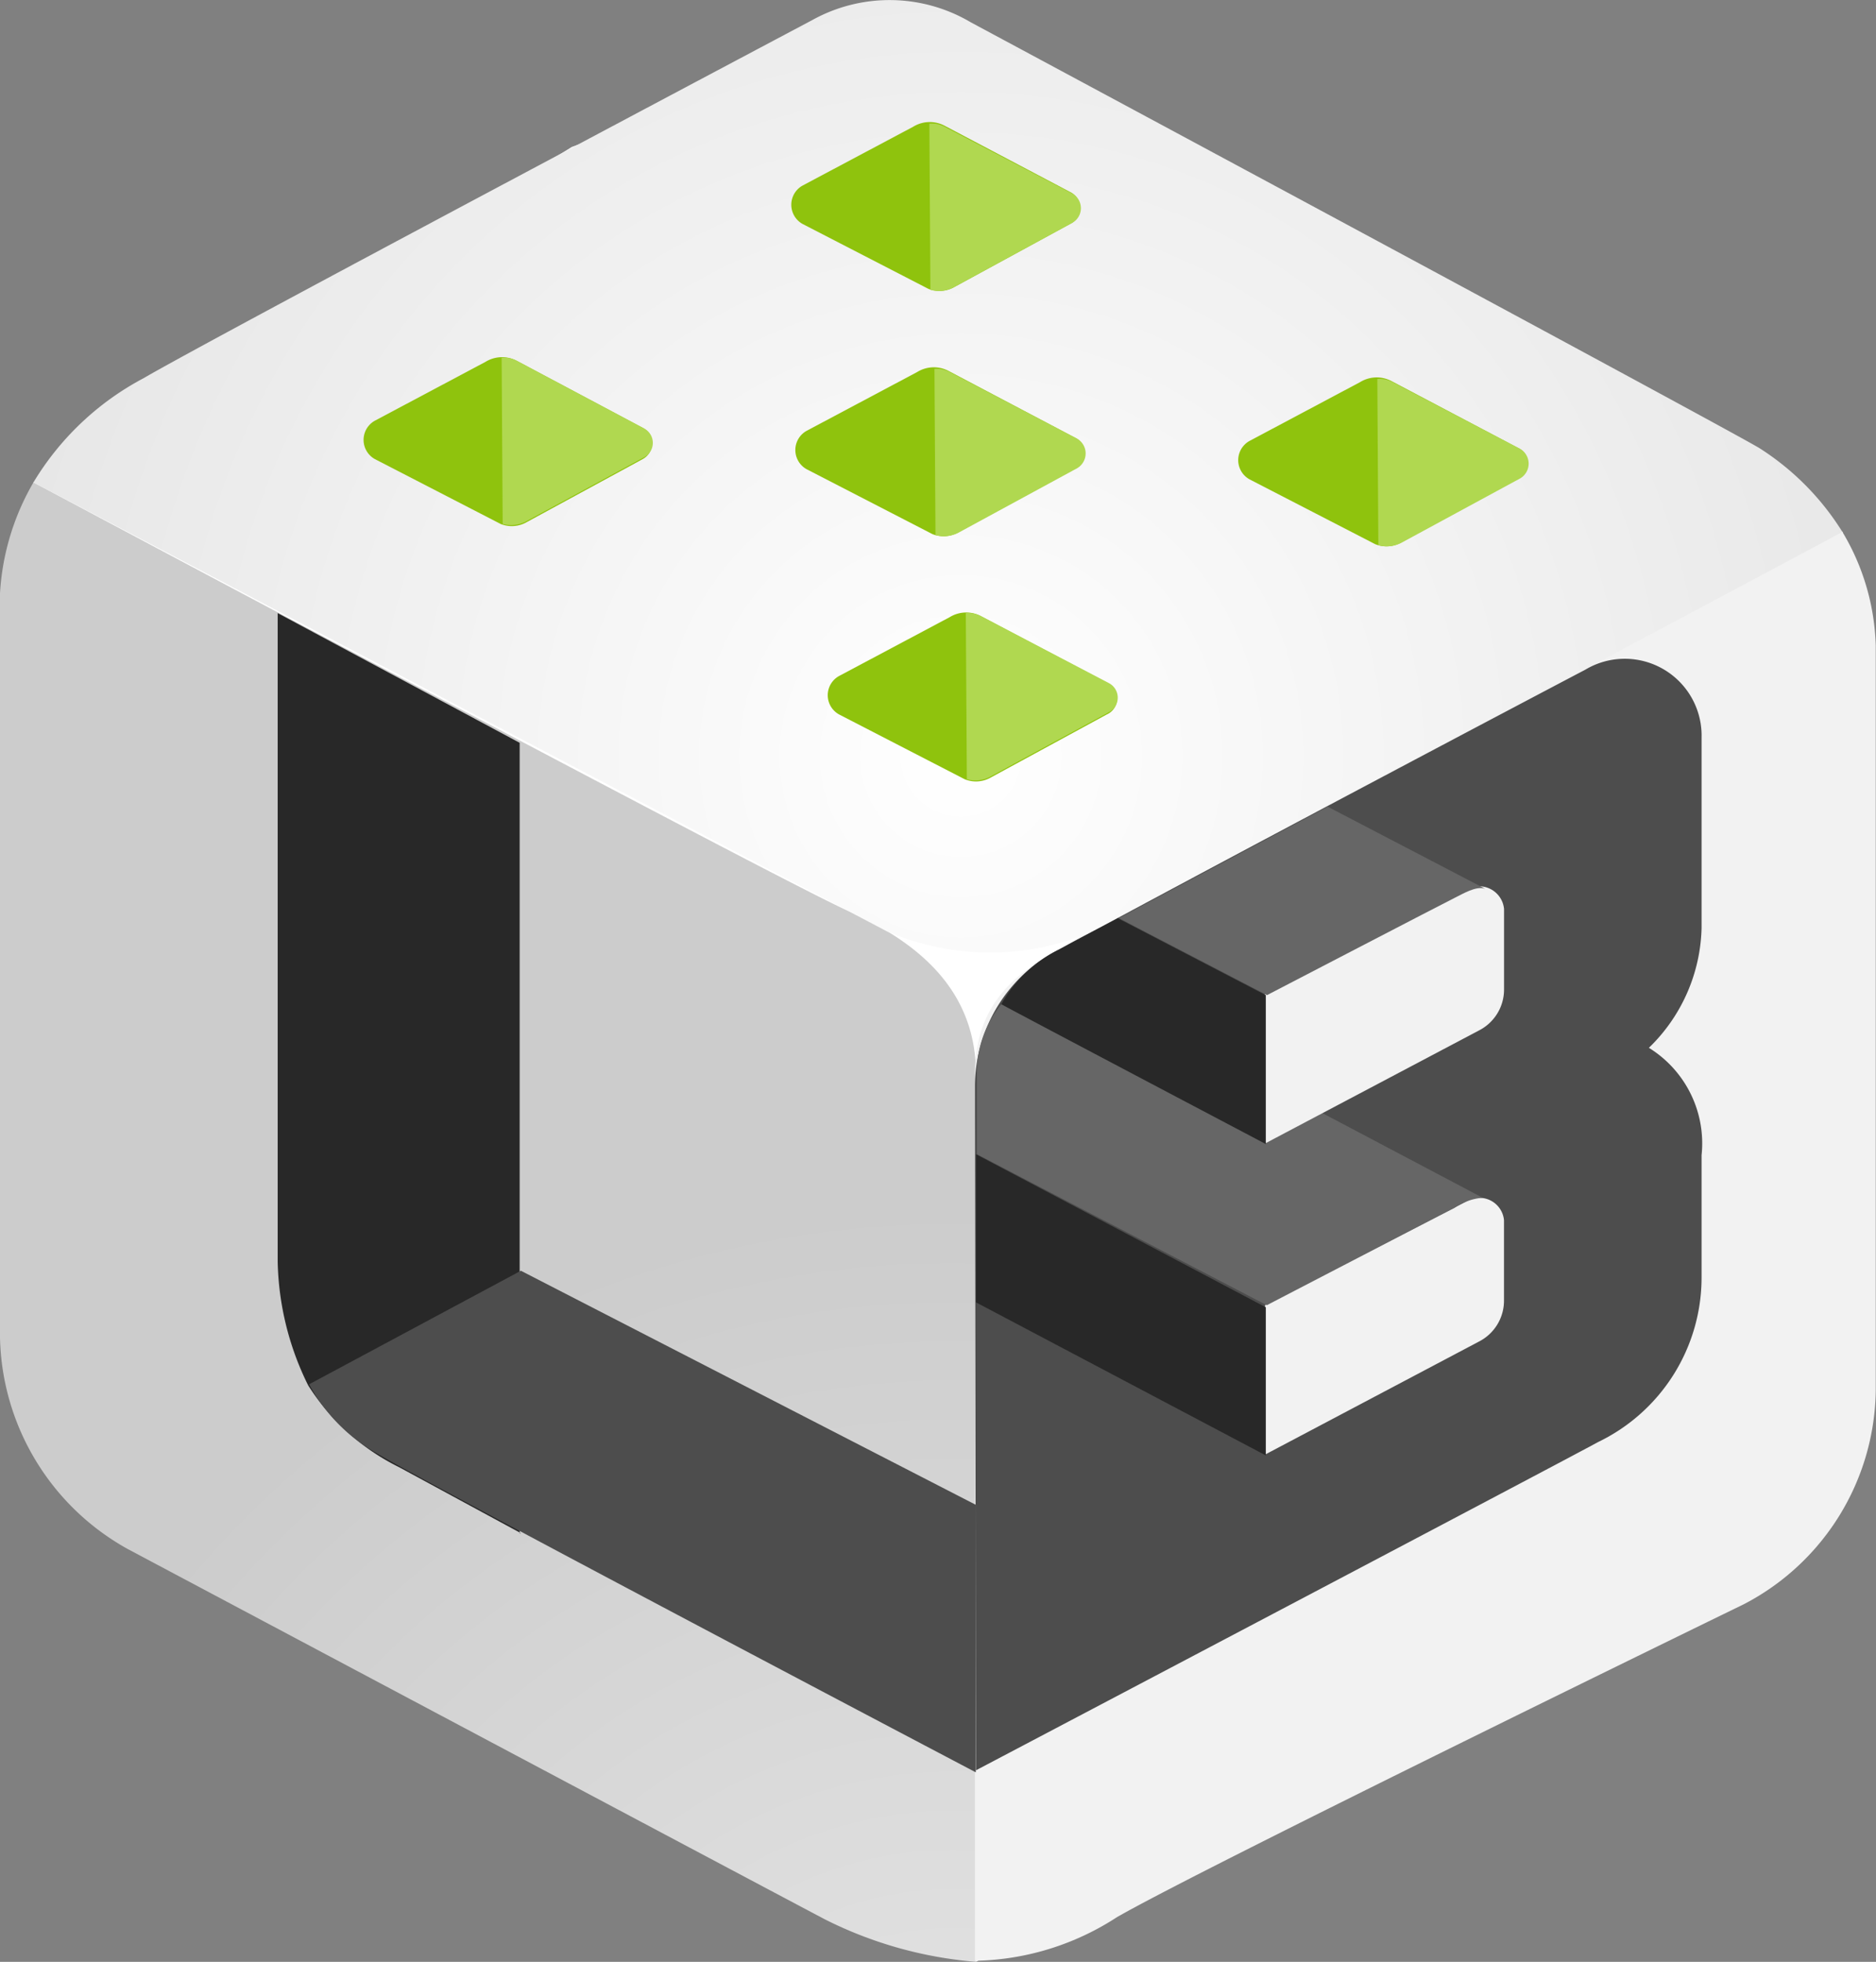 <svg xmlns="http://www.w3.org/2000/svg" viewBox="0 0 37.988 39.732">
    <rect x="0" y="0" width="37.988" height="39.732" fill="#808080" stroke="none"/>
    <defs>
        <style>
            .cls-1{fill:#fff}.cls-2{fill:url(#radial-gradient)}.cls-3{fill:#f2f2f2}.cls-4{fill:url(#radial-gradient-2)}.cls-5{fill:#282828}.cls-6{fill:#4d4d4d}.cls-7{fill:#8fc30d}.cls-8{fill:#b0d850}.cls-9{fill:#666}
        </style>
        <radialGradient id="radial-gradient" cx="19.3" cy="58.263" r="13.59" gradientTransform="translate(-9.961 -5.503) scale(1.516)" gradientUnits="userSpaceOnUse">
            <stop offset="0" stop-color="#e6e6e6"/>
            <stop offset="1" stop-color="#ccc"/>
        </radialGradient>
        <radialGradient id="radial-gradient-2" cx="23.634" cy="15.304" r="38.694" gradientTransform="matrix(.527 0 0 .527 9.625 7.247)" gradientUnits="userSpaceOnUse">
            <stop offset="0" stop-color="#fff"/>
            <stop offset="1" stop-color="#e6e6e6"/>
        </radialGradient>
    </defs>
    <g id="Group_883" data-name="Group 883" transform="translate(0 .006)">
        <path id="Path_392" d="M14.2 5.281L3.3 12.073l.39 19.7 18.7 10.261 17.136-9.379.41-19.578L20.641 2.9z" class="cls-1" data-name="Path 392" transform="translate(-2.623 -2.31)"/>
        <path id="Path_393" d="M19.763 77.562A8.277 8.277 0 0 1 16.7 76.7c-1.478-.78-14.1-7.491-14.1-7.491A5.016 5.016 0 0 1 0 64.921V50.432A5.044 5.044 0 0 1 .677 47.6s15.084 8.045 16.459 8.66 2.627 1.56 2.627 3.325z" class="cls-2" data-name="Path 393" transform="translate(0 -37.836)"/>
        <path id="Path_394" d="M113.767 52.5s-14.837 7.8-15.535 8.25-2.032.944-2.032 2.729v17.957a5.429 5.429 0 0 0 2.873-.882c1.744-1.006 12.7-6.341 12.7-6.341a4.948 4.948 0 0 0 2.668-4.33V54.8a4.729 4.729 0 0 0-.674-2.3z" class="cls-3" data-name="Path 394" transform="translate(-76.458 -41.731)"/>
        <path id="Path_395" d="M39.932 10.769a5.376 5.376 0 0 0-1.683-1.7C37.49 8.614 22.283.447 22.283.447a3.228 3.228 0 0 0-3.222-.041S6.789 6.911 5.537 7.65A5.731 5.731 0 0 0 3.3 9.764l17.28 9.091a5.3 5.3 0 0 0 4.228-.021z" class="cls-4" data-name="Path 395" transform="translate(-2.623)"/>
        <path id="Path_396" d="M32.325 79.134L29.863 77.8a4.573 4.573 0 0 1-1.847-1.662 5.888 5.888 0 0 1-.616-2.5V60.5l4.9 2.627v16.007z" class="cls-5" data-name="Path 396" transform="translate(-21.777 -48.089)"/>
        <path id="Path_397" d="M96.221 87.576s12.005-6.321 12.6-6.649a3.7 3.7 0 0 0 2.093-3.325v-2.483a2.274 2.274 0 0 0-1.067-2.175 3.491 3.491 0 0 0 1.067-2.422v-3.858a1.556 1.556 0 0 0-2.36-1.375c-.472.246-7.162 3.776-10.569 5.623a3.116 3.116 0 0 0-1.785 2.812c0 1.292.021 13.852.021 13.852z" class="cls-6" data-name="Path 397" transform="translate(-76.458 -51.729)"/>
        <path id="Path_398" d="M124.82 123.408l4.31-2.278a.93.93 0 0 0 .513-.841v-1.621a.5.5 0 0 0-.739-.39l-4.1 2.114v3.017z" class="cls-3" data-name="Path 398" transform="translate(-99.188 -93.963)"/>
        <g id="Group_729" data-name="Group 729" transform="translate(16.105 7.432)">
            <path id="Path_399" d="M84.144 37.666l-2.565-1.354a.641.641 0 0 0-.636.021l-2.237 1.19a.445.445 0 0 0 0 .78l2.545 1.313a.609.609 0 0 0 .534-.041l2.34-1.272a.353.353 0 0 0 .019-.637z" class="cls-7" data-name="Path 399" transform="translate(-78.475 -36.237)"/>
            <path id="Path_400" d="M95.094 37.807l-2.586-1.354a.553.553 0 0 0-.308-.062l.021 3.366a.651.651 0 0 0 .451-.041l2.422-1.316a.346.346 0 0 0 0-.593z" class="cls-8" data-name="Path 400" transform="translate(-89.383 -36.358)"/>
        </g>
        <g id="Group_730" data-name="Group 730" transform="translate(7.362 7.227)">
            <path id="Path_401" d="M41.524 36.666l-2.545-1.354a.641.641 0 0 0-.636.021l-2.237 1.19a.445.445 0 0 0 0 .78l2.545 1.313a.609.609 0 0 0 .534-.041l2.34-1.272a.359.359 0 0 0-.001-.637z" class="cls-7" data-name="Path 401" transform="translate(-35.875 -35.237)"/>
            <path id="Path_402" d="M52.394 36.728l-2.586-1.375a.552.552 0 0 0-.308-.062l.021 3.366a.652.652 0 0 0 .451-.041l2.422-1.316a.328.328 0 0 0 0-.572z" class="cls-8" data-name="Path 402" transform="translate(-46.704 -35.278)"/>
        </g>
        <g id="Group_731" data-name="Group 731" transform="translate(25.073 7.637)">
            <path id="Path_403" d="M127.844 38.666l-2.565-1.354a.641.641 0 0 0-.636.021l-2.237 1.19a.445.445 0 0 0 0 .78l2.545 1.313a.609.609 0 0 0 .534-.041l2.34-1.272a.348.348 0 0 0 .019-.637z" class="cls-7" data-name="Path 403" transform="translate(-122.175 -37.237)"/>
            <path id="Path_404" d="M138.794 38.807l-2.586-1.354a.553.553 0 0 0-.308-.062l.021 3.366a.651.651 0 0 0 .451-.041l2.422-1.313a.346.346 0 0 0 0-.596z" class="cls-8" data-name="Path 404" transform="translate(-133.083 -37.358)"/>
        </g>
        <g id="Group_732" data-name="Group 732" transform="translate(16.023 2.465)">
            <path id="Path_405" d="M83.744 13.466l-2.565-1.354a.641.641 0 0 0-.636.021l-2.237 1.19a.445.445 0 0 0 0 .78l2.545 1.313a.609.609 0 0 0 .534-.041l2.339-1.275a.359.359 0 0 0 .02-.634z" class="cls-7" data-name="Path 405" transform="translate(-78.075 -12.037)"/>
            <path id="Path_406" d="M94.594 13.607l-2.586-1.354a.553.553 0 0 0-.308-.062l.021 3.366a.651.651 0 0 0 .451-.041l2.422-1.316a.339.339 0 0 0 0-.593z" class="cls-8" data-name="Path 406" transform="translate(-88.904 -12.158)"/>
        </g>
        <g id="Group_733" data-name="Group 733" transform="translate(16.761 12.398)">
            <path id="Path_407" d="M87.344 61.866l-2.565-1.354a.641.641 0 0 0-.636.021l-2.237 1.19a.445.445 0 0 0 0 .78l2.545 1.313a.609.609 0 0 0 .534-.041l2.34-1.272a.353.353 0 0 0 .019-.637z" class="cls-7" data-name="Path 407" transform="translate(-81.675 -60.437)"/>
            <path id="Path_408" d="M98.194 61.907l-2.586-1.354a.553.553 0 0 0-.308-.062l.021 3.366a.651.651 0 0 0 .451-.041l2.422-1.316a.332.332 0 0 0 0-.593z" class="cls-8" data-name="Path 408" transform="translate(-92.504 -60.478)"/>
        </g>
        <path id="Path_410" d="M96.3 113.9v3l5.869 3.1v-3z" class="cls-5" data-name="Path 410" transform="translate(-76.537 -90.53)"/>
        <path id="Path_411" d="M106.641 101.907l-3.653-1.929-.718.41-5.09-2.688a2.189 2.189 0 0 0-.78 1.806v1.519l5.869 3.058s3.632-1.888 3.8-1.97a1.144 1.144 0 0 1 .572-.206z" class="cls-9" data-name="Path 411" transform="translate(-76.617 -77.655)"/>
        <path id="Path_412" d="M124.821 92.675l4.31-2.278a.93.93 0 0 0 .513-.841v-1.622a.506.506 0 0 0-.759-.39l-4.085 2.114v3.017z" class="cls-3" data-name="Path 412" transform="translate(-99.188 -69.531)"/>
        <path id="Path_413" d="M110.4 81.857l3 1.56s3.632-1.888 3.8-1.97.431-.246.616-.185l-3.188-1.662" class="cls-9" data-name="Path 413" transform="translate(-87.744 -63.269)"/>
        <path id="Path_414" d="M99.97 91.236a2.674 2.674 0 0 0-1.17 1.108c.1.062 5.356 2.832 5.356 2.832V92.16l-3-1.56c.025 0-.673.349-1.186.636z" class="cls-5" data-name="Path 414" transform="translate(-78.524 -72.012)"/>
        <path id="Path_415" d="M34.789 125.4l-4.289 2.3a3.522 3.522 0 0 0 1.375 1.4C33 129.771 44 135.558 44 135.558v-5.418z" class="cls-6" data-name="Path 415" transform="translate(-24.241 -99.67)"/>
    </g>
</svg>
